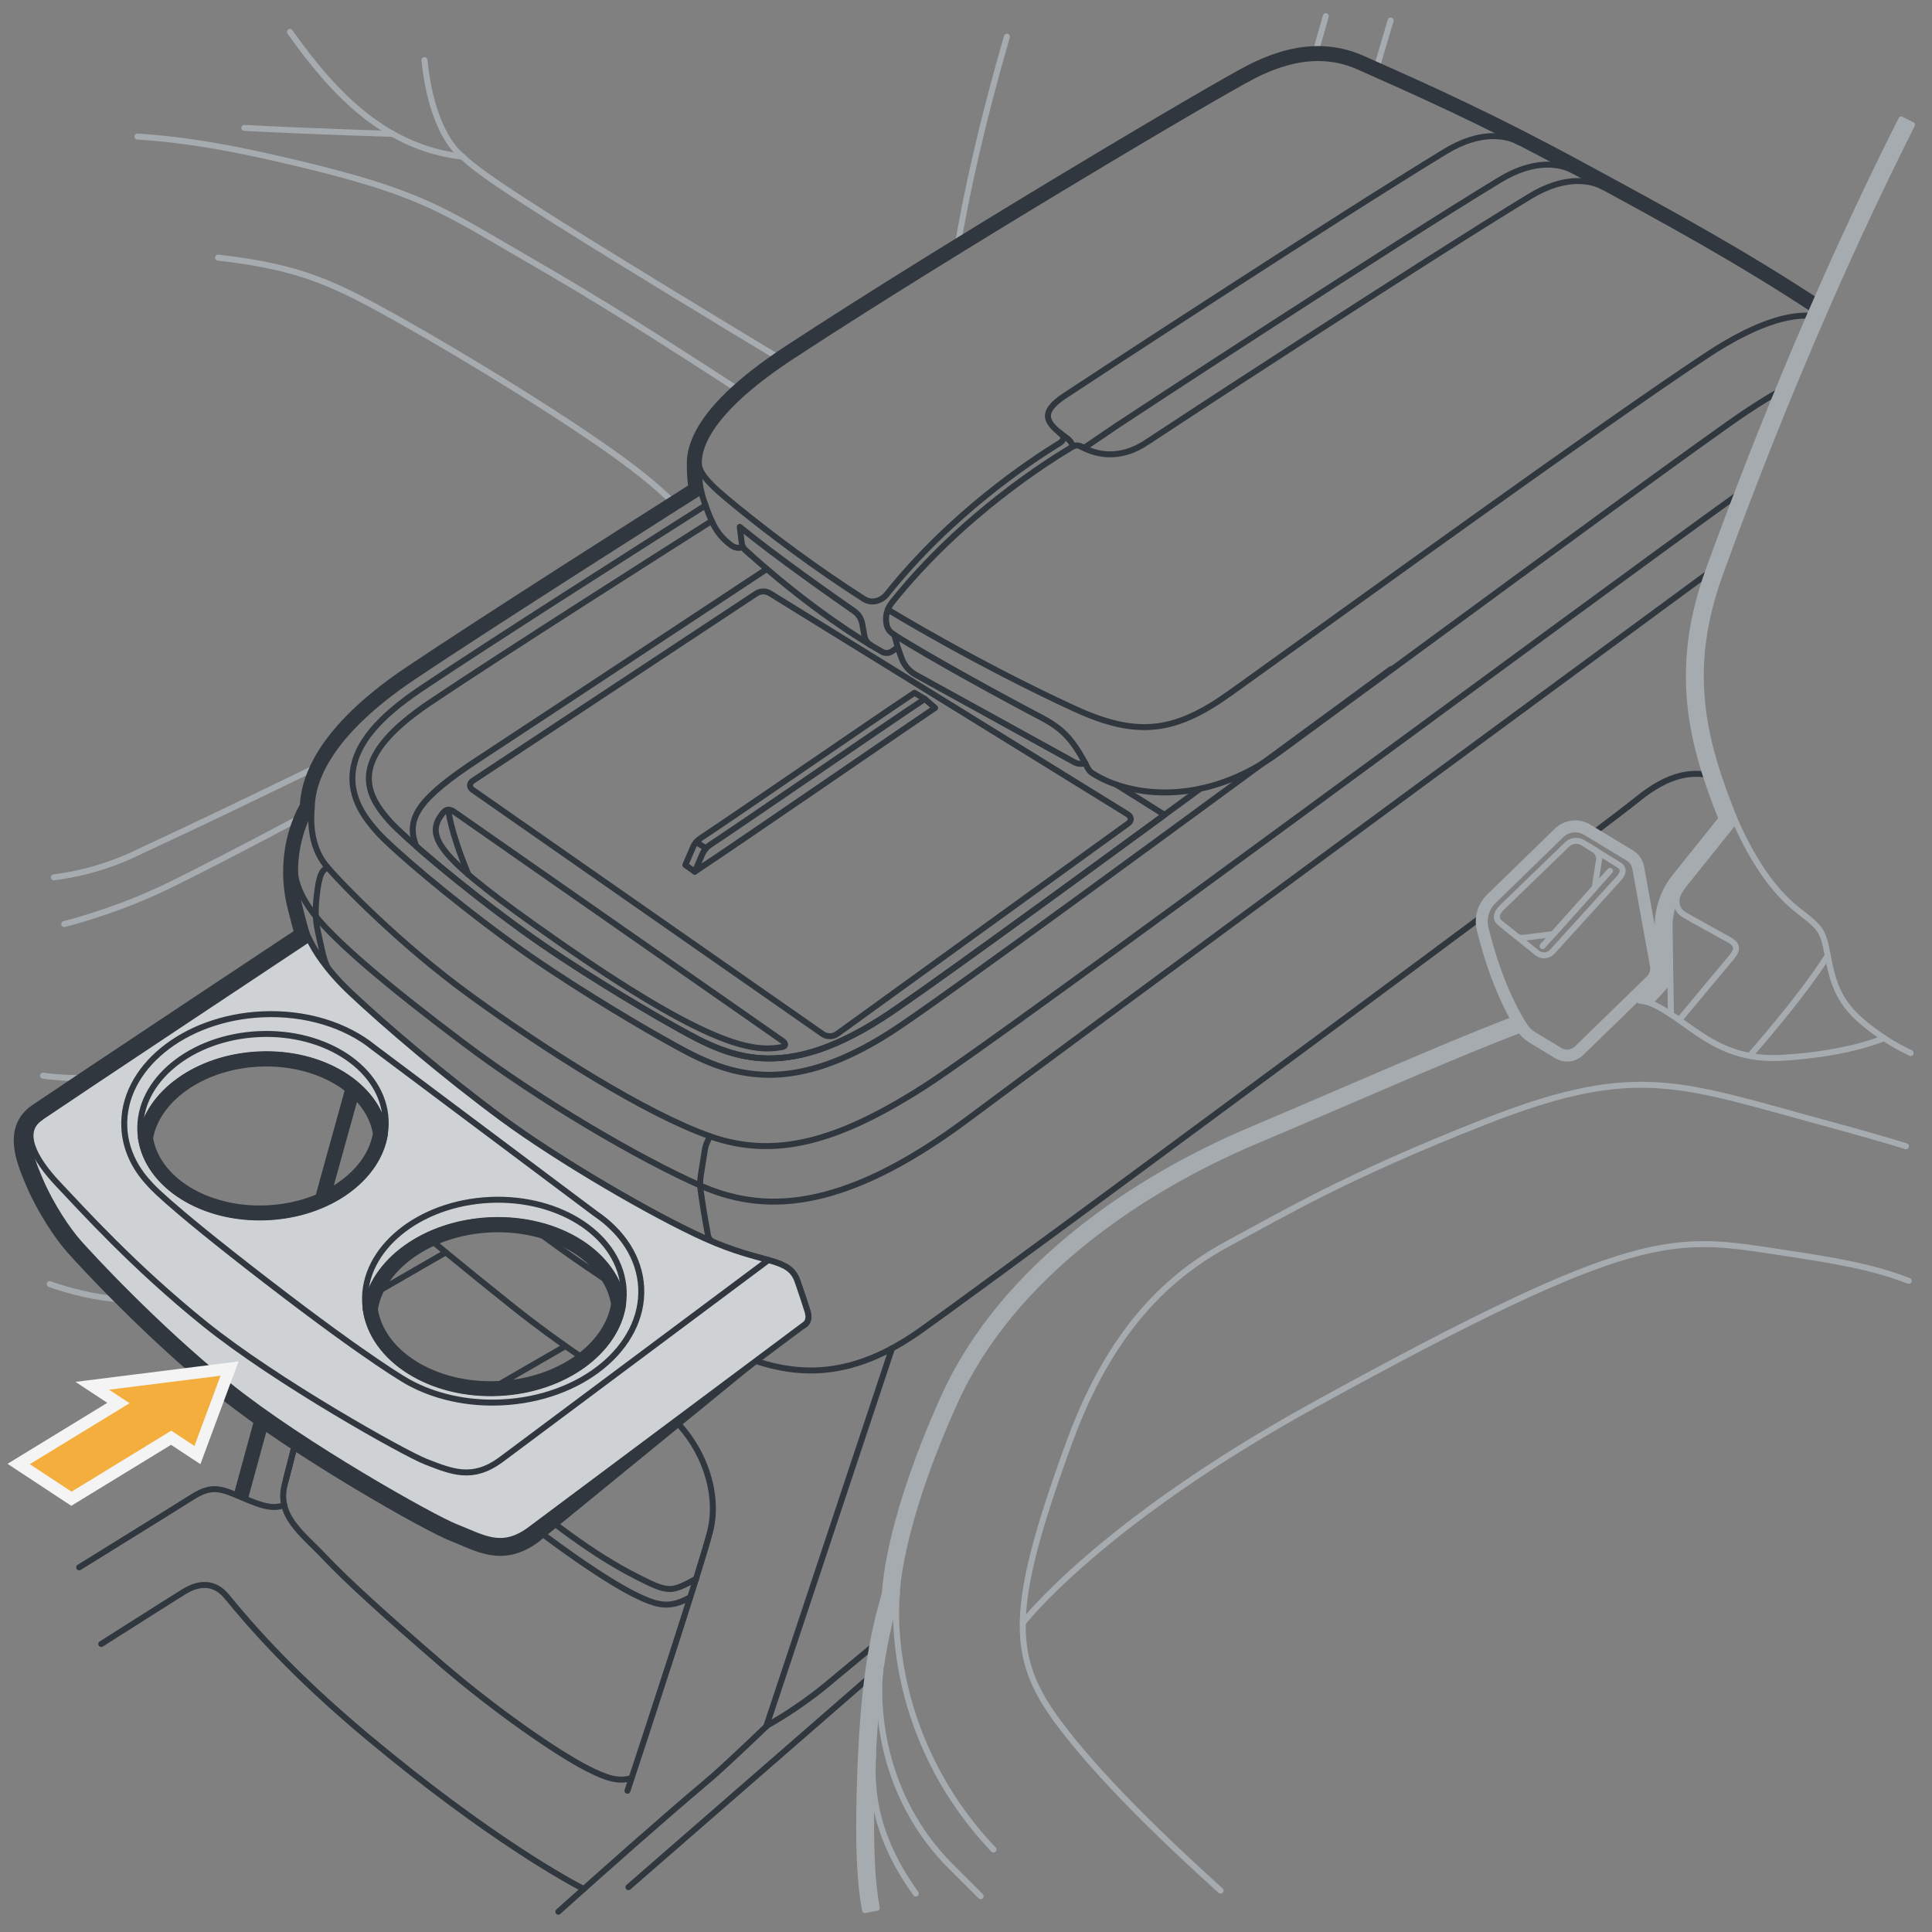 <?xml version="1.0" encoding="UTF-8"?><svg xmlns="http://www.w3.org/2000/svg" width="161.749" height="161.749" viewBox="0 0 161.749 161.749"><rect x="0" y="0" width="161.749" height="161.749" fill="#808080" stroke="none"/><g id="uuid-448e93c0-f9e6-4089-9568-ac8af99cf0d8"><path d="m6.63,131.22l3.445-2.135c3.079-1.909,5.477-3.398,6.03-3.751,1.69-1.077,2.447-.681,4.269.085,1.508.634,2.382.954,3.422.599" style="fill:none; stroke:#30373e; stroke-linecap:round; stroke-linejoin:round; stroke-width:.5px;"/><line x1="6.544" y1="123.898" x2="22.864" y2="113.717" style="fill:none; stroke:#30373e; stroke-linecap:round; stroke-linejoin:round;"/><path d="m8.478,137.636l3.341-2.119c1.965-1.246,3.375-2.136,3.655-2.303,1.136-.674,2.44-.859,3.526.466,2.095,2.556,5.596,6.574,11.75,11.715,10.289,8.596,17.066,12.214,18.117,12.754" style="fill:none; stroke:#30373e; stroke-linecap:round; stroke-linejoin:round; stroke-width:.5px;"/><path d="m27.183,82.841c-1.746.959-5.344,2.806-10.574,4.866-2.86,1.127-5.346,1.895-7.574,2.323-2.5.481-5.437.025-5.437.025" style="fill:none; stroke:#a6abb0; stroke-linecap:round; stroke-linejoin:round; stroke-width:.5px;"/><path d="m115.104,6.188c.47-1.577.912-3.073,1.321-4.469" style="fill:none; stroke:#a6abb0; stroke-linecap:round; stroke-linejoin:round; stroke-width:.5px;"/><path d="m24.274,2.669c3.881,5.493,8.153,9.723,14.457,10.449,1.463,1.495,6.859,4.903,17.438,11.364,4.055,2.476,7.186,4.37,9.505,5.763" style="fill:none; stroke:#a6abb0; stroke-linecap:round; stroke-linejoin:round; stroke-width:.5px;"/><path d="m38.731,13.118c-1.274-.972-2.748-3.591-3.193-8.082" style="fill:none; stroke:#a6abb0; stroke-linecap:round; stroke-linejoin:round; stroke-width:.5px;"/><path d="m84.299,3.071c-2.021,6.977-3.375,12.934-4.215,18.036" style="fill:none; stroke:#a6abb0; stroke-linecap:round; stroke-linejoin:round; stroke-width:.5px;"/><path d="m110.996,1.353c-.315,1.125-.65,2.309-.997,3.514" style="fill:none; stroke:#a6abb0; stroke-linecap:round; stroke-linejoin:round; stroke-width:.5px;"/><path d="m20.456,10.708c6.254.324,12.416.5,12.416.5" style="fill:none; stroke:#a6abb0; stroke-linecap:round; stroke-linejoin:round; stroke-width:.5px;"/><path d="m18.255,21.571c6.958.781,9.798,2.201,15.123,5.183,5.325,2.982,15.032,8.874,19.809,12.567,1.519,1.174,2.668,2.212,3.528,3.082" style="fill:none; stroke:#a6abb0; stroke-linecap:round; stroke-linejoin:round; stroke-width:.5px;"/><path d="m27.22,63.868c-5.602,2.729-10.585,5.128-15.638,7.474-.35.163-3.167,1.628-7.071,2.107" style="fill:none; stroke:#a6abb0; stroke-linecap:round; stroke-linejoin:round; stroke-width:.5px;"/><path d="m11.507,11.431c3.338.212,6.804.745,10.982,1.685,12.801,2.878,14.332,4.348,21.831,8.665,5.925,3.411,11.072,6.681,17.893,11.116" style="fill:none; stroke:#a6abb0; stroke-linecap:round; stroke-linejoin:round; stroke-width:.5px;"/><path d="m25.624,68.199c-2.858,1.524-5.939,3.139-9.049,4.724-1.166.594-2.263,1.141-3.304,1.624-3.997,1.854-7.896,2.816-7.896,2.816" style="fill:none; stroke:#a6abb0; stroke-linecap:round; stroke-linejoin:round; stroke-width:.5px;"/><path d="m25.314,107.102c-4.661,1.391-9.945,1.996-15.437,1.657-2.813-.173-5.723-1.254-5.723-1.254" style="fill:none; stroke:#a6abb0; stroke-linecap:round; stroke-linejoin:round; stroke-width:.5px;"/></g><g id="uuid-c5d3c54f-ce29-4895-9518-341a9fdcbd8c"><path d="m133.161,69.927c1.98-1.494,3.371-2.558,3.965-3.04,2.573-2.085,4.52-2.357,6.188-1.93" style="fill:none; stroke:#30373e; stroke-linecap:round; stroke-linejoin:round; stroke-width:.5px;"/><path d="m30.37,89.772c.018.032.035.063.054.094,1.332,2.262,7.551,7.905,13.835,12.697s13.904,9.46,18.27,11.111c4.367,1.651,8.887,1.722,14.532-2.272,4.012-2.839,30.401-22.296,46.94-34.619" style="fill:none; stroke:#30373e; stroke-linecap:round; stroke-linejoin:round; stroke-width:.5px;"/><path d="m145.68,41.273c-12.797,9.167-61.383,45.241-68.14,49.594-7.384,4.757-12.673,6.177-18.105,4.26-5.431-1.917-13.763-7.226-19.946-11.707-6.182-4.481-11.194-9.738-12.182-10.942-1.456-1.775-1.267-4.102-1.207-4.864" style="fill:none; stroke:#30373e; stroke-linecap:round; stroke-linejoin:round; stroke-width:.5px;"/><path d="m100.486,66.031c-12.376,9.071-23.75,17.353-26.589,19.182-9.035,5.821-13.457,2.953-18.062.358-2.306-1.299-7.888-4.62-12.125-7.691-5.262-3.814-9.882-7.802-11.046-9.084-2.295-2.528-3.441-5.426,3.349-9.988,6.169-4.146,20.432-13.2,23.571-15.191" style="fill:none; stroke:#30373e; stroke-linecap:round; stroke-linejoin:round; stroke-width:.5px;"/><path d="m25.623,77.989s.618,2.189,3.756,5.143c2.895,2.724,7.883,6.978,12.662,10.496,4.779,3.518,12.646,8.102,16.953,10.043,4.984,2.247,7.055,1.519,7.781,3.61.449,1.294.563,1.658.824,2.471.643,1.998-2.405,1.893-6.807.261-4.908-1.821-11.511-6.154-18.789-11.656-7.277-5.503-10.579-9.053-11.502-10.011s-2.346-3.023-2.813-4.178" style="fill:none; stroke:#30373e; stroke-linecap:round; stroke-linejoin:round; stroke-width:.5px;"/><path d="m93.471,65.693l4.028,2.527c-11.177,8.183-20.992,15.312-23.601,16.993-9.035,5.821-13.457,2.953-18.062.358-2.306-1.299-7.888-4.62-12.125-7.691-3.52-2.552-6.753-5.181-8.856-7.026-.966-2.389.289-4.073,5.289-7.352,5.344-3.505,21.848-14.408,24.053-15.864" style="fill:none; stroke:#30373e; stroke-linecap:round; stroke-linejoin:round; stroke-width:.5px;"/><path d="m65.519,87.15l-27.505-19.189c-.461-.321-.737-.153-.971.145-1.562,1.999-.304,3.729,9.338,10.477,13.038,9.125,16.721,9.519,19.08,9.079.398-.074.305-.34.058-.513Z" style="fill:none; stroke:#30373e; stroke-linecap:round; stroke-linejoin:round; stroke-width:.5px;"/><path d="m37.54,67.79s.085,1.598,1.668,5.419" style="fill:none; stroke:#30373e; stroke-linecap:round; stroke-linejoin:round; stroke-width:.5px;"/><path d="m116.451,56.02c-16.828,12.363-37.77,27.75-41.807,30.351-4.147,2.671-7.458,3.614-10.246,3.614-3.561,0-6.272-1.535-8.795-2.964l-.443-.25c-2.377-1.34-7.998-4.689-12.257-7.776-5.344-3.874-10.049-7.942-11.257-9.274-1.121-1.235-2.374-2.937-2.106-5.148.278-2.284,2.091-4.48,5.706-6.909,5.828-3.916,19.029-12.312,23.808-15.341" style="fill:none; stroke:#30373e; stroke-linecap:round; stroke-linejoin:round; stroke-width:.5px;"/><path d="m62.961,113.833c-.683-.226-.903-.939-.903-.939,0,0-.309-.697-.779-1.984-.089-.243-.116-.508-.109-.76" style="fill:none; stroke:#30373e; stroke-linecap:round; stroke-linejoin:round; stroke-width:.5px;"/><path d="m59.435,95.127l-.238.516c-.087.188-.147.388-.18.593l-.348,2.18c-.064.402-.069.819-.013,1.223.108.774.319,2.192.622,3.792.047.249.216.459.449.557l.166.07" style="fill:none; stroke:#30373e; stroke-linecap:round; stroke-linejoin:round; stroke-width:.5px;"/><path d="m27.426,72.619c-.421.231-.713.471-.926,2.521-.182,1.751.024,2.411.293,3.674.411,1.929.579,2.183,1.005,2.664" style="fill:none; stroke:#30373e; stroke-linecap:round; stroke-linejoin:round; stroke-width:.5px;"/><path d="m24.704,72.956s-.081,1.535,1.737,3.766c1.818,2.231,5.855,5.691,12.391,10.612,6.536,4.921,14.822,9.725,19.791,11.917,4.968,2.192,11.504,2.577,22.423-5.574,9.538-7.12,48.237-35.597,62.51-46.094" style="fill:none; stroke:#30373e; stroke-linecap:round; stroke-linejoin:round; stroke-width:.5px;"/><path d="m58.708,41.139c.052.234.117.473.199.711.704,2.059,1.121,2.906,2.312,3.805.261.197.601.261.916.172l.013-.004c5.719,5.232,10.346,7.986,11.714,8.751.25.14.557.127.794-.034l.503-.34.319.893c.214.599.639,1.099,1.196,1.405l13.257,7.308c.283.156.62.184.924.077,0,0,0,0,0,0l.203.407c.092.184.231.338.404.448,3.213,2.049,9.448,2.775,15.598-1.739,3.274-2.403,6.542-4.804,9.667-7.1,14.017-10.298,26.636-19.532,29.346-21.344,1.317-.88,2.442-1.565,3.436-2.099" style="fill:none; stroke:#30373e; stroke-linecap:round; stroke-linejoin:round; stroke-width:.5px;"/><g id="uuid-30528cc7-b4ef-4e7c-9eb0-dffa177b9dd1"><path d="m152.56,25.51c-6.746-4.427-12.188-7.388-20.109-11.681-7.641-4.141-12.783-6.43-17.258-8.423-.375-.167-.745-.332-1.111-.495-1.323-.591-2.648-.831-3.959-.8-1.892.045-3.726.653-5.471,1.534-2.888,1.457-25.155,14.631-38.759,23.552-4.247,2.785-6.394,5.088-7.389,6.93-.549,1.016-.751,1.9-.751,2.643,0,.494.001,1.211.124,2.006-2.692,1.706-17.331,10.996-23.71,15.281-4.196,2.819-6.49,5.394-7.679,7.584-.787,1.45-1.085,2.723-1.131,3.766-1.692,3.074-1.572,6.322-1.088,8.345,1.112,4.65,2.911,9.934,5.262,14.085-.034.096-.065.195-.094.295-.179.614-3.736,13.488-6.267,22.756l-3.341,12.235" style="fill:none; stroke:#30373e; stroke-linecap:round; stroke-linejoin:round; stroke-width:.5px;"/><path d="m152.423,25.72c-6.736-4.42-12.169-7.377-20.091-11.67-7.632-4.136-12.767-6.422-17.241-8.414-.375-.167-.745-.332-1.111-.495-1.288-.575-2.576-.808-3.851-.778-1.842.044-3.639.636-5.364,1.507-2.875,1.451-25.133,14.619-38.735,23.538-4.231,2.775-6.339,5.05-7.306,6.84-.532.985-.721,1.828-.721,2.524,0,.529.001,1.292.148,2.129-2.274,1.441-17.348,11.002-23.845,15.366-4.174,2.804-6.435,5.351-7.599,7.495-.785,1.445-1.068,2.702-1.104,3.716-1.684,3.02-1.569,6.224-1.093,8.217,1.118,4.674,2.93,9.982,5.294,14.12-.047.125-.09.254-.129.388-.179.612-3.735,13.482-6.266,22.751l-3.341,12.235" style="fill:none; stroke:#30373e; stroke-linecap:round; stroke-linejoin:round; stroke-width:.5px;"/><path d="m152.286,25.928c-6.726-4.414-12.151-7.366-20.073-11.659-7.624-4.132-12.751-6.415-17.224-8.406-.375-.167-.745-.332-1.112-.495-1.253-.559-2.504-.786-3.743-.756-1.793.043-3.552.62-5.258,1.48-2.862,1.444-25.11,14.606-38.71,23.524-4.216,2.764-6.284,5.012-7.223,6.75-.515.953-.691,1.756-.691,2.405,0,.564.002,1.373.174,2.25-1.678,1.063-17.331,10.985-23.982,15.453-4.152,2.789-6.379,5.309-7.518,7.407-.783,1.442-1.05,2.682-1.075,3.666-1.676,2.966-1.567,6.127-1.097,8.09,1.125,4.7,2.951,10.033,5.327,14.158-.062.15-.116.309-.166.478-.178.609-3.733,13.477-6.265,22.747l-3.341,12.235" style="fill:none; stroke:#30373e; stroke-linecap:round; stroke-linejoin:round; stroke-width:.5px;"/></g><path d="m152.149,26.137c-6.716-4.407-12.132-7.355-20.055-11.649-8.254-4.473-13.577-6.776-18.318-8.893-2.982-1.331-5.937-.719-8.786.719s-25.088,14.593-38.686,23.51c-6.497,4.26-7.801,7.242-7.801,8.946,0,.601.003,1.456.204,2.368h0s-17.094,10.82-24.123,15.541-8.449,8.627-8.485,10.934c-1.669,2.911-1.565,6.031-1.103,7.963,1.131,4.728,2.973,10.088,5.372,14.195l-.008.005c-.078.172-.145.359-.205.565-.177.606-3.732,13.471-6.264,22.743l-3.341,12.235" style="fill:none; stroke:#30373e; stroke-linecap:round; stroke-linejoin:round; stroke-width:.5px;"/><path d="m90.393,37.336c2.687,1.479,4.784.261,5.748-.394.994-.674,23.075-15.123,31.959-20.51,3.022-1.833,5.176-1.303,6.151-.774" style="fill:none; stroke:#30373e; stroke-linecap:round; stroke-linejoin:round; stroke-width:.5px;"/><path d="m127.177,11.897c-.975-.529-3.129-1.059-6.151.774-8.884,5.387-30.965,19.835-31.959,20.51-2.01,1.366-1.583,2.205.211,3.464.331.232.488.516.562.727" style="fill:none; stroke:#30373e; stroke-linecap:round; stroke-linejoin:round; stroke-width:.5px;"/><path d="m131.717,14.285c-.975-.529-3.129-1.059-6.151.774-8.884,5.387-30.965,19.835-31.959,20.51l-2.638,1.79c-.141.096-.323.105-.473.024l-.006-.003c-.217-.117-.48-.112-.692.015-1.841,1.097-9.235,5.664-15.139,13.067-.419.526-.575,1.217-.42,1.871l.011.044c.061.257.214.482.43.634l.197.138.28,1.053" style="fill:none; stroke:#30373e; stroke-linecap:round; stroke-linejoin:round; stroke-width:.5px;"/><path d="m74.877,53.148c2.869,1.85,9.828,5.634,12.126,6.828,1.894.984,2.691,1.787,3.852,3.909" style="fill:none; stroke:#30373e; stroke-linecap:round; stroke-linejoin:round; stroke-width:.5px;"/><path d="m72.902,54.017c-.28-.171-.473-.453-.532-.776l-.185-1.025c-.077-.425-.319-.802-.673-1.048-1.636-1.136-6.527-4.564-9.579-7.058l.166,1.34c.03.241.146.464.326.627l.417.377" style="fill:none; stroke:#30373e; stroke-linecap:round; stroke-linejoin:round; stroke-width:.5px;"/><path d="m58.503,38.771c0,1.09,1.624,2.396,3.701,4.074s6.044,4.713,10.144,7.312c.676.429,1.49.104,1.891-.4,5.363-6.725,11.924-11.091,14.462-12.657.582-.359.228-.709-.005-.89" style="fill:none; stroke:#30373e; stroke-linecap:round; stroke-linejoin:round; stroke-width:.5px;"/><path d="m74.331,51.039s7.312,4.468,15.645,8.302c5.391,2.48,8.521,1.903,13.073-1.358,11.928-8.547,30.719-22.187,39.778-28.196,4.731-3.138,7.618-3.582,9.255-3.283" style="fill:none; stroke:#30373e; stroke-linecap:round; stroke-linejoin:round; stroke-width:.5px;"/><path d="m52.531,149.922c1.438-4.348,6.028-18.322,6.904-21.638.994-3.763-1.065-8.591-4.828-10.863-3.763-2.272-7.739-4.899-11.573-7.952-3.834-3.053-7.81-6.319-9.585-7.881s-3.266-.284-4.26,2.627c-.994,2.911-4.886,18.209-5.248,19.647" style="fill:none; stroke:#30373e; stroke-linecap:round; stroke-linejoin:round; stroke-width:.5px;"/><path d="m74.233,136.876c-2.836,2.352-4.587,3.809-5,4.152-2.521,2.095-4.979,3.417-4.979,3.417,0,0-2.822,2.716-4.473,4.18l-.604.522c-3.792,3.196-8.686,7.54-12.432,10.902" style="fill:none; stroke:#30373e; stroke-linecap:round; stroke-linejoin:round; stroke-width:.5px;"/><line x1="64.147" y1="144.548" x2="74.68" y2="112.887" style="fill:none; stroke:#30373e; stroke-linecap:round; stroke-linejoin:round; stroke-width:.5px;"/><line x1="52.615" y1="157.995" x2="73.746" y2="139.602" style="fill:none; stroke:#30373e; stroke-linecap:round; stroke-linejoin:round; stroke-width:.5px;"/><g id="uuid-92687ab7-8326-4183-baae-f0616b64bbe9"><path d="m127.066,85.23c-3.885,1.465-8.652,3.514-14.256,5.921-2.536,1.09-5.247,2.254-8.133,3.476-9.36,3.961-20.668,11.286-25.662,22.364-4.42,9.804-4.877,15.373-4.924,16.359-1.067,3.753-1.892,7.638-2.125,16.944-.112,4.45.038,7.423.454,9.625" style="fill:none; stroke:#a6abb0; stroke-linecap:round; stroke-linejoin:round; stroke-width:.5px;"/><path d="m127.154,85.464c-3.879,1.463-8.64,3.509-14.245,5.917-2.536,1.09-5.248,2.255-8.135,3.476-9.338,3.951-20.576,11.244-25.532,22.237-4.473,9.921-4.869,15.445-4.904,16.298-1.064,3.738-1.89,7.599-2.123,16.908-.111,4.445.039,7.397.449,9.572" style="fill:none; stroke:#a6abb0; stroke-linecap:round; stroke-linejoin:round; stroke-width:.5px;"/><path d="m127.242,85.698c-3.872,1.46-8.628,3.504-14.235,5.913-2.536,1.09-5.248,2.255-8.136,3.477-9.316,3.942-20.484,11.201-25.401,22.109-4.537,10.063-4.86,15.539-4.883,16.236-1.061,3.724-1.888,7.559-2.122,16.874-.111,4.44.04,7.371.445,9.52" style="fill:none; stroke:#a6abb0; stroke-linecap:round; stroke-linejoin:round; stroke-width:.5px;"/><path d="m127.331,85.932c-3.866,1.458-8.615,3.499-14.225,5.908-2.536,1.09-5.249,2.255-8.137,3.477-9.294,3.933-20.392,11.159-25.271,21.982-4.854,10.767-4.863,16.209-4.853,16.14-1.063,3.72-1.896,7.525-2.13,16.873-.111,4.435.041,7.345.441,9.467" style="fill:none; stroke:#a6abb0; stroke-linecap:round; stroke-linejoin:round; stroke-width:.5px;"/></g><path d="m127.419,86.165c-5.604,2.114-13.071,5.455-22.353,9.382-9.272,3.923-20.3,11.117-25.14,21.854-4.841,10.738-4.841,16.107-4.841,16.107-1.056,3.697-1.887,7.48-2.12,16.811-.111,4.43.042,7.319.437,9.414" style="fill:none; stroke:#a6abb0; stroke-linecap:round; stroke-linejoin:round; stroke-width:.5px;"/><g id="uuid-5351ecff-adc7-4efb-8176-038ac10ca1d6"><path d="m159.181,9.998c-4.695,9.317-10.367,21.862-16.125,37.715-3.027,8.335-1.467,14.473,1.072,20.833l-3.886,4.846c-.967,1.206-1.484,2.711-1.461,4.257l.059,4.025-1.057,1.166c-.131-.023-.264-.041-.398-.055" style="fill:none; stroke:#a6abb0; stroke-linecap:round; stroke-linejoin:round; stroke-width:.5px;"/><path d="m159.404,10.11c-4.69,9.309-10.359,21.845-16.114,37.688-3.018,8.31-1.438,14.407,1.123,20.791l-3.977,4.96c-.931,1.161-1.428,2.609-1.406,4.097l.06,4.124-1.217,1.343c-.167-.034-.339-.06-.515-.078" style="fill:none; stroke:#a6abb0; stroke-linecap:round; stroke-linejoin:round; stroke-width:.5px;"/><path d="m159.628,10.223c-4.686,9.3-10.351,21.828-16.102,37.661-3.01,8.285-1.408,14.34,1.175,20.747l-4.068,5.074c-.894,1.115-1.372,2.507-1.351,3.937l.062,4.223-1.38,1.523c-.201-.048-.41-.082-.629-.105" style="fill:none; stroke:#a6abb0; stroke-linecap:round; stroke-linejoin:round; stroke-width:.5px;"/><path d="m159.851,10.335c-4.682,9.292-10.343,21.81-16.09,37.633-3,8.26-1.379,14.271,1.226,20.704l-4.16,5.188c-.858,1.07-1.316,2.405-1.296,3.777l.063,4.321-1.548,1.708c-.23-.064-.477-.108-.739-.136" style="fill:none; stroke:#a6abb0; stroke-linecap:round; stroke-linejoin:round; stroke-width:.5px;"/></g><path d="m160.074,10.448c-4.678,9.284-10.335,21.793-16.079,37.606-2.99,8.233-1.349,14.2,1.278,20.661l-4.252,5.303c-.822,1.025-1.26,2.303-1.241,3.617l.065,4.42-1.72,1.898c-.254-.083-.535-.14-.844-.172" style="fill:none; stroke:#a6abb0; stroke-linecap:round; stroke-linejoin:round; stroke-width:.5px;"/><path d="m138.125,83.952c3.247,1.351,5.391,4.927,11.035,4.608s8.573-1.651,8.573-1.651" style="fill:none; stroke:#a6abb0; stroke-linecap:round; stroke-linejoin:round; stroke-width:.5px;"/><path d="m145.274,68.715c1.704,3.869,3.514,6.159,5.378,7.597,1.864,1.438,1.97,1.597,2.396,3.834.575,3.018,1.331,4.526,4.686,6.763.703.469,1.457.888,2.232,1.255" style="fill:none; stroke:#a6abb0; stroke-linecap:round; stroke-linejoin:round; stroke-width:.5px;"/><path d="m75.085,133.508s-1.322,11.403,8.089,21.335" style="fill:none; stroke:#a6abb0; stroke-linecap:round; stroke-linejoin:round; stroke-width:.5px;"/><path d="m73.684,140.036s-1.174,9.134,5.944,16.247c.886.885,1.71,1.707,2.474,2.468" style="fill:none; stroke:#a6abb0; stroke-linecap:round; stroke-linejoin:round; stroke-width:.5px;"/><path d="m73.096,146.742c-.085,2.182-.355,6.333,3.576,11.79" style="fill:none; stroke:#a6abb0; stroke-linecap:round; stroke-linejoin:round; stroke-width:.5px;"/><path d="m159.8,107.232c-3.159-1.211-6.247-1.709-10.664-2.379-9.068-1.377-11.902-2.197-39.007,12.71-18.113,9.962-24.5,18.316-24.5,18.316" style="fill:none; stroke:#a6abb0; stroke-linecap:round; stroke-linejoin:round; stroke-width:.5px;"/><path d="m159.57,95.964c-2.8-.866-5.775-1.661-9.181-2.6-10.295-2.84-14.24-4.119-26.128.568-11.888,4.686-16.784,7.697-21.163,10.027s-9.781,6.427-13.556,16.74c-5.115,13.976-4.981,18.009-.997,23.419,3.277,4.449,8.815,9.82,13.645,14.167" style="fill:none; stroke:#a6abb0; stroke-linecap:round; stroke-linejoin:round; stroke-width:.5px;"/><path d="m140.581,85.396l4.28-5.128c.546-.628.759-1.107-.093-1.586s-2.822-1.544-3.728-2.077-.806-1.533-.316-2.18" style="fill:none; stroke:#a6abb0; stroke-linecap:round; stroke-linejoin:round; stroke-width:.5px;"/><line x1="139.845" y1="82.054" x2="139.895" y2="84.926" style="fill:none; stroke:#a6abb0; stroke-linecap:round; stroke-linejoin:round; stroke-width:.5px;"/><path d="m146.479,88.398s4.304-4.84,6.542-8.396" style="fill:none; stroke:#a6abb0; stroke-linecap:round; stroke-linejoin:round; stroke-width:.5px;"/><g id="uuid-817c30f0-0133-4630-8d9a-5a655746b7f9"><path d="m127.237,86.183c.233.353.543.653.907.873l2.193,1.326c.327.198.7.272,1.059.231s.706-.198.979-.465l6.024-5.862c.2-.195.345-.433.428-.691s.103-.536.053-.811l-1.482-8.186c-.045-.248-.142-.481-.282-.684s-.322-.377-.538-.507l-3.563-2.155c-.427-.258-.915-.356-1.385-.302s-.923.259-1.28.607l-5.669,5.517c-.368.358-.628.801-.764,1.279-.137.478-.15.993-.027,1.492,1.147,4.64,2.661,7.297,3.347,8.336Z" style="fill:none; stroke:#a6abb0; stroke-linecap:round; stroke-linejoin:round; stroke-width:.5px;"/><path d="m127.341,86.114c.223.338.52.625.867.835l2.193,1.326c.302.183.647.252.98.214s.653-.183.906-.43l6.024-5.862c.185-.18.319-.4.396-.639s.095-.496.049-.75l-1.482-8.186c-.042-.23-.132-.446-.262-.635s-.299-.35-.5-.471l-3.563-2.155c-.403-.244-.863-.336-1.306-.285s-.87.244-1.208.573l-5.669,5.517c-.352.343-.601.767-.731,1.224-.131.458-.144.95-.026,1.428,1.143,4.626,2.652,7.27,3.33,8.297Z" style="fill:none; stroke:#a6abb0; stroke-linecap:round; stroke-linejoin:round; stroke-width:.5px;"/><path d="m127.445,86.045c.213.322.496.596.828.797l2.193,1.326c.278.168.595.232.901.197s.601-.169.833-.395l6.024-5.862c.17-.166.294-.368.364-.588s.087-.456.045-.69l-1.482-8.186c-.038-.213-.122-.412-.242-.586s-.277-.323-.462-.435l-3.563-2.155c-.378-.229-.81-.316-1.227-.268s-.818.23-1.135.538l-5.669,5.517c-.337.328-.573.732-.698,1.169-.125.437-.137.907-.025,1.363,1.139,4.611,2.642,7.242,3.313,8.258Z" style="fill:none; stroke:#a6abb0; stroke-linecap:round; stroke-linejoin:round; stroke-width:.5px;"/><path d="m127.549,85.977c.203.307.473.568.788.759l2.193,1.326c.254.153.543.211.822.179s.548-.154.76-.361l6.024-5.862c.155-.151.268-.336.332-.536s.08-.416.041-.629l-1.482-8.186c-.035-.195-.112-.378-.222-.538s-.254-.296-.423-.399l-3.563-2.155c-.354-.214-.758-.295-1.148-.251s-.765.215-1.062.503l-5.669,5.517c-.321.312-.546.697-.665,1.113-.119.417-.131.864-.024,1.299,1.136,4.597,2.633,7.215,3.296,8.219Z" style="fill:none; stroke:#a6abb0; stroke-linecap:round; stroke-linejoin:round; stroke-width:.5px;"/></g><path d="m127.654,85.908c.193.292.449.54.749.721l2.193,1.326c.459.277,1.047.21,1.431-.164l6.024-5.862c.281-.273.407-.668.338-1.054l-1.482-8.186c-.064-.355-.278-.665-.587-.852l-3.563-2.155c-.66-.399-1.505-.302-2.058.235l-5.669,5.517c-.61.594-.859,1.467-.654,2.293,1.132,4.583,2.623,7.187,3.279,8.18Z" style="fill:none; stroke:#a6abb0; stroke-linecap:round; stroke-linejoin:round; stroke-width:.5px;"/><path d="m132.525,70.555c-.421-.26-.966-.202-1.321.142-1.462,1.413-5.093,4.922-5.456,5.274-.457.441-.602.941-.176,1.286l3.115,2.519c.384.311.942.267,1.274-.099,1.474-1.624,5.221-5.753,5.578-6.146.445-.491.386-.879-.008-1.122l-3.006-1.854Z" style="fill:none; stroke:#a6abb0; stroke-linecap:round; stroke-linejoin:round; stroke-width:.5px;"/><path d="m126.115,77.696l.763.617c.172.139.388.212.609.207l2.558-.315,3.464-3.864.37-2.412c.007-.33-.161-.638-.442-.811l-.54-.333" style="fill:none; stroke:#a6abb0; stroke-linecap:round; stroke-linejoin:round; stroke-width:.5px;"/><line x1="129.144" y1="79.21" x2="134.787" y2="72.915" style="fill:none; stroke:#a6abb0; stroke-linecap:round; stroke-linejoin:round; stroke-width:.5px;"/><path d="m28.929,111.144c.266.839,1.626,2.281,1.876,2.528.335.331.678.669,1.011,1.022,2.248,2.385,5.894,5.579,9.604,8.78,4.411,3.806,8.31,6.719,11.875,8.521,1.304.66,2.06,1.04,2.799,1.04.519,0,1.276-.329,2.182-.863" style="fill:none; stroke:#30373e; stroke-linecap:round; stroke-linejoin:round; stroke-width:.5px;"/><path d="m57.769,133.731c-1.712.954-2.71.74-4.77-.301-2.623-1.326-7.869-4.987-12.279-8.791-4.41-3.805-8.044-7.024-9.927-9.022-.395-.419-1.583-1.542-2.534-2.756-.716-.915-1.395-1.976-.169-2.683" style="fill:none; stroke:#30373e; stroke-linecap:round; stroke-linejoin:round; stroke-width:.5px;"/><line x1="36.406" y1="119.009" x2="47.342" y2="112.695" style="fill:none; stroke:#30373e; stroke-linecap:round; stroke-linejoin:round; stroke-width:.5px;"/><path d="m52.881,148.863c-1.131.328-2.086.016-3.665-.782-2.623-1.326-7.869-4.987-12.279-8.791-4.41-3.805-7.866-6.921-9.749-8.92-1.883-1.998-4.088-3.473-3.324-6.193.025-.09,2.567-9.912,3.315-12.802.131-.506.46-.938.912-1.199l9.23-5.329" style="fill:none; stroke:#30373e; stroke-linecap:round; stroke-linejoin:round; stroke-width:.5px;"/><path d="m94.42,68.182c.32.198.332.54.028.76l-24.342,17.607c-.372.269-.873.273-1.249.011l-29.278-20.427c-.308-.215-.304-.561.01-.768l23.719-15.67c.351-.232.804-.238,1.161-.018l29.952,18.504Z" style="fill:none; stroke:#30373e; stroke-linejoin:round; stroke-width:.5px;"/><path d="m76.561,58.003c-3.65,2.42-14.762,10.1-17.918,12.181-.281.185-.498.446-.63.755l-.635,1.48.79.557c3.653-2.406,18.61-12.713,20.117-13.713l-.862-.747-.861-.514Z" style="fill:none; stroke:#30373e; stroke-linecap:round; stroke-linejoin:round; stroke-width:.5px;"/><path d="m77.422,58.517c-3.65,2.42-14.834,10.143-17.989,12.224-.281.185-.498.446-.63.755l-.635,1.48" style="fill:none; stroke:#30373e; stroke-linecap:round; stroke-linejoin:round; stroke-width:.5px;"/><line x1="58.29" y1="70.496" x2="59.105" y2="71.027" style="fill:none; stroke:#30373e; stroke-linecap:round; stroke-linejoin:round; stroke-width:.5px;"/></g><g id="uuid-3ca3c1a3-0f87-49aa-8628-d05b0c972459"><path d="m22.377,101.911c-5.42.25-10-2.67-10.57-6.62.56-3.72,4.71-6.75,9.86-6.99,5.32-.24,9.83,2.56,10.53,6.4.01.07.03.15.03.22-.56,3.73-4.7,6.76-9.85,6.99Z" style="fill:none; stroke:#30373e; stroke-linecap:round; stroke-linejoin:round; stroke-width:2px;"/><path d="m52.167,109.191c-.56,3.94-4.94,7.18-10.4,7.43-5.71.27-10.55-2.82-11.14-6.98v-.02c.55-3.95,4.93-7.18,10.39-7.44,5.73-.26,10.56,2.83,11.15,7v.01Z" style="fill:none; stroke:#30373e; stroke-linecap:round; stroke-linejoin:round; stroke-width:2px;"/><path d="m25.867,78.601c-3.12,2.07-19.63,13.03-22.47,14.96-1.65,1.12-.96,3.1-.04,5.24.91,2.13,2.32,4.21,3.21,5.21.88,1,6.43,7.04,12.6,12.01,6.18,4.97,17.17,11.12,18.99,11.82,2.27.89,3.79,1.96,6.12.3l22.421-18.311" style="fill:none; stroke:#30373e; stroke-miterlimit:10; stroke-width:2.5px;"/><path d="m67.597,109.751c-.26-.81-.37-1.17-.82-2.47-.73-2.09-2.8-1.36-7.78-3.61-4.31-1.94-12.18-6.52-16.96-10.04-4.77-3.52-9.76-7.77-12.66-10.5-2.14-2.01-3.11-3.67-3.51-4.53-3.12,2.07-19.63,13.03-22.47,14.96-1.65,1.12-.96,3.1-.04,5.24.91,2.13,2.32,4.21,3.21,5.21.88,1,6.43,7.04,12.6,12.01,6.18,4.97,17.17,11.12,18.99,11.82,2.27.89,3.79,1.96,6.12.3l23.19-17.32c.23-.24.28-.6.13-1.07Zm-45.22-7.84c-5.42.25-10-2.67-10.57-6.62.56-3.72,4.71-6.75,9.86-6.99,5.32-.24,9.83,2.56,10.53,6.4.01.07.03.15.03.22-.56,3.73-4.7,6.76-9.85,6.99Zm29.79,7.28c-.56,3.94-4.94,7.18-10.4,7.43-5.71.27-10.55-2.82-11.14-6.98v-.02c.55-3.95,4.93-7.18,10.39-7.44,5.73-.26,10.56,2.83,11.15,7v.01Z" style="fill:#cfd2d4; stroke:#30373e; stroke-linecap:round; stroke-linejoin:round; stroke-width:.5px;"/><path d="m64.332,105.492l-22.468,16.772c-2.328,1.663-4.007.969-6.218.106-1.767-.69-12.468-6.67-18.477-11.506s-10.329-9.648-12.265-11.686c-2.113-2.224-3.224-4.461-1.504-5.618" style="fill:none; stroke:#30373e; stroke-linecap:round; stroke-linejoin:round; stroke-width:.5px;"/><ellipse cx="22.019" cy="94.231" rx="10.279" ry="7.662" transform="translate(-4.35 1.124) rotate(-2.66)" style="fill:none; stroke:#30373e; stroke-linecap:round; stroke-linejoin:round; stroke-width:.5px;"/><ellipse cx="41.392" cy="108.526" rx="10.835" ry="8.076" transform="translate(-4.993 2.038) rotate(-2.66)" style="fill:none; stroke:#30373e; stroke-linecap:round; stroke-linejoin:round; stroke-width:.5px;"/><path d="m11.807,95.288c.552-3.732,4.693-6.771,9.856-7.011,5.316-.247,9.829,2.561,10.534,6.396" style="fill:none; stroke:#30373e; stroke-linecap:round; stroke-linejoin:round; stroke-width:.5px;"/><path d="m30.622,109.595c.554-3.955,4.932-7.183,10.396-7.436,5.722-.266,10.56,2.826,11.146,6.999" style="fill:none; stroke:#30373e; stroke-linecap:round; stroke-linejoin:round; stroke-width:.5px;"/><path d="m34.186,115.708s-3.014-1.63-11.865-8.454-9.813-8.153-9.813-8.153l-.001.001c-1.252-1.33-2.017-2.943-2.099-4.709-.229-4.924,4.941-9.165,11.547-9.472,3.677-.171,7.024.913,9.309,2.757l-.001.002,18.573,13.914c2.269,1.532,3.73,3.727,3.846,6.221.232,4.988-5.005,9.284-11.698,9.595-2.926.136-5.645-.512-7.799-1.702l.001-.001Z" style="fill:none; stroke:#30373e; stroke-linecap:round; stroke-linejoin:round; stroke-width:.5px;"/></g><g id="uuid-6abd2e7b-3c63-41fb-87d0-1db2154b4633"><polygon points="16.528 121.818 14.33 120.37 5.978 125.476 1.563 122.568 9.915 117.462 7.726 116.019 19.217 114.578 16.528 121.818" style="fill:#f4ae3d; stroke:#f4f4f4; stroke-miterlimit:10;"/></g></svg>